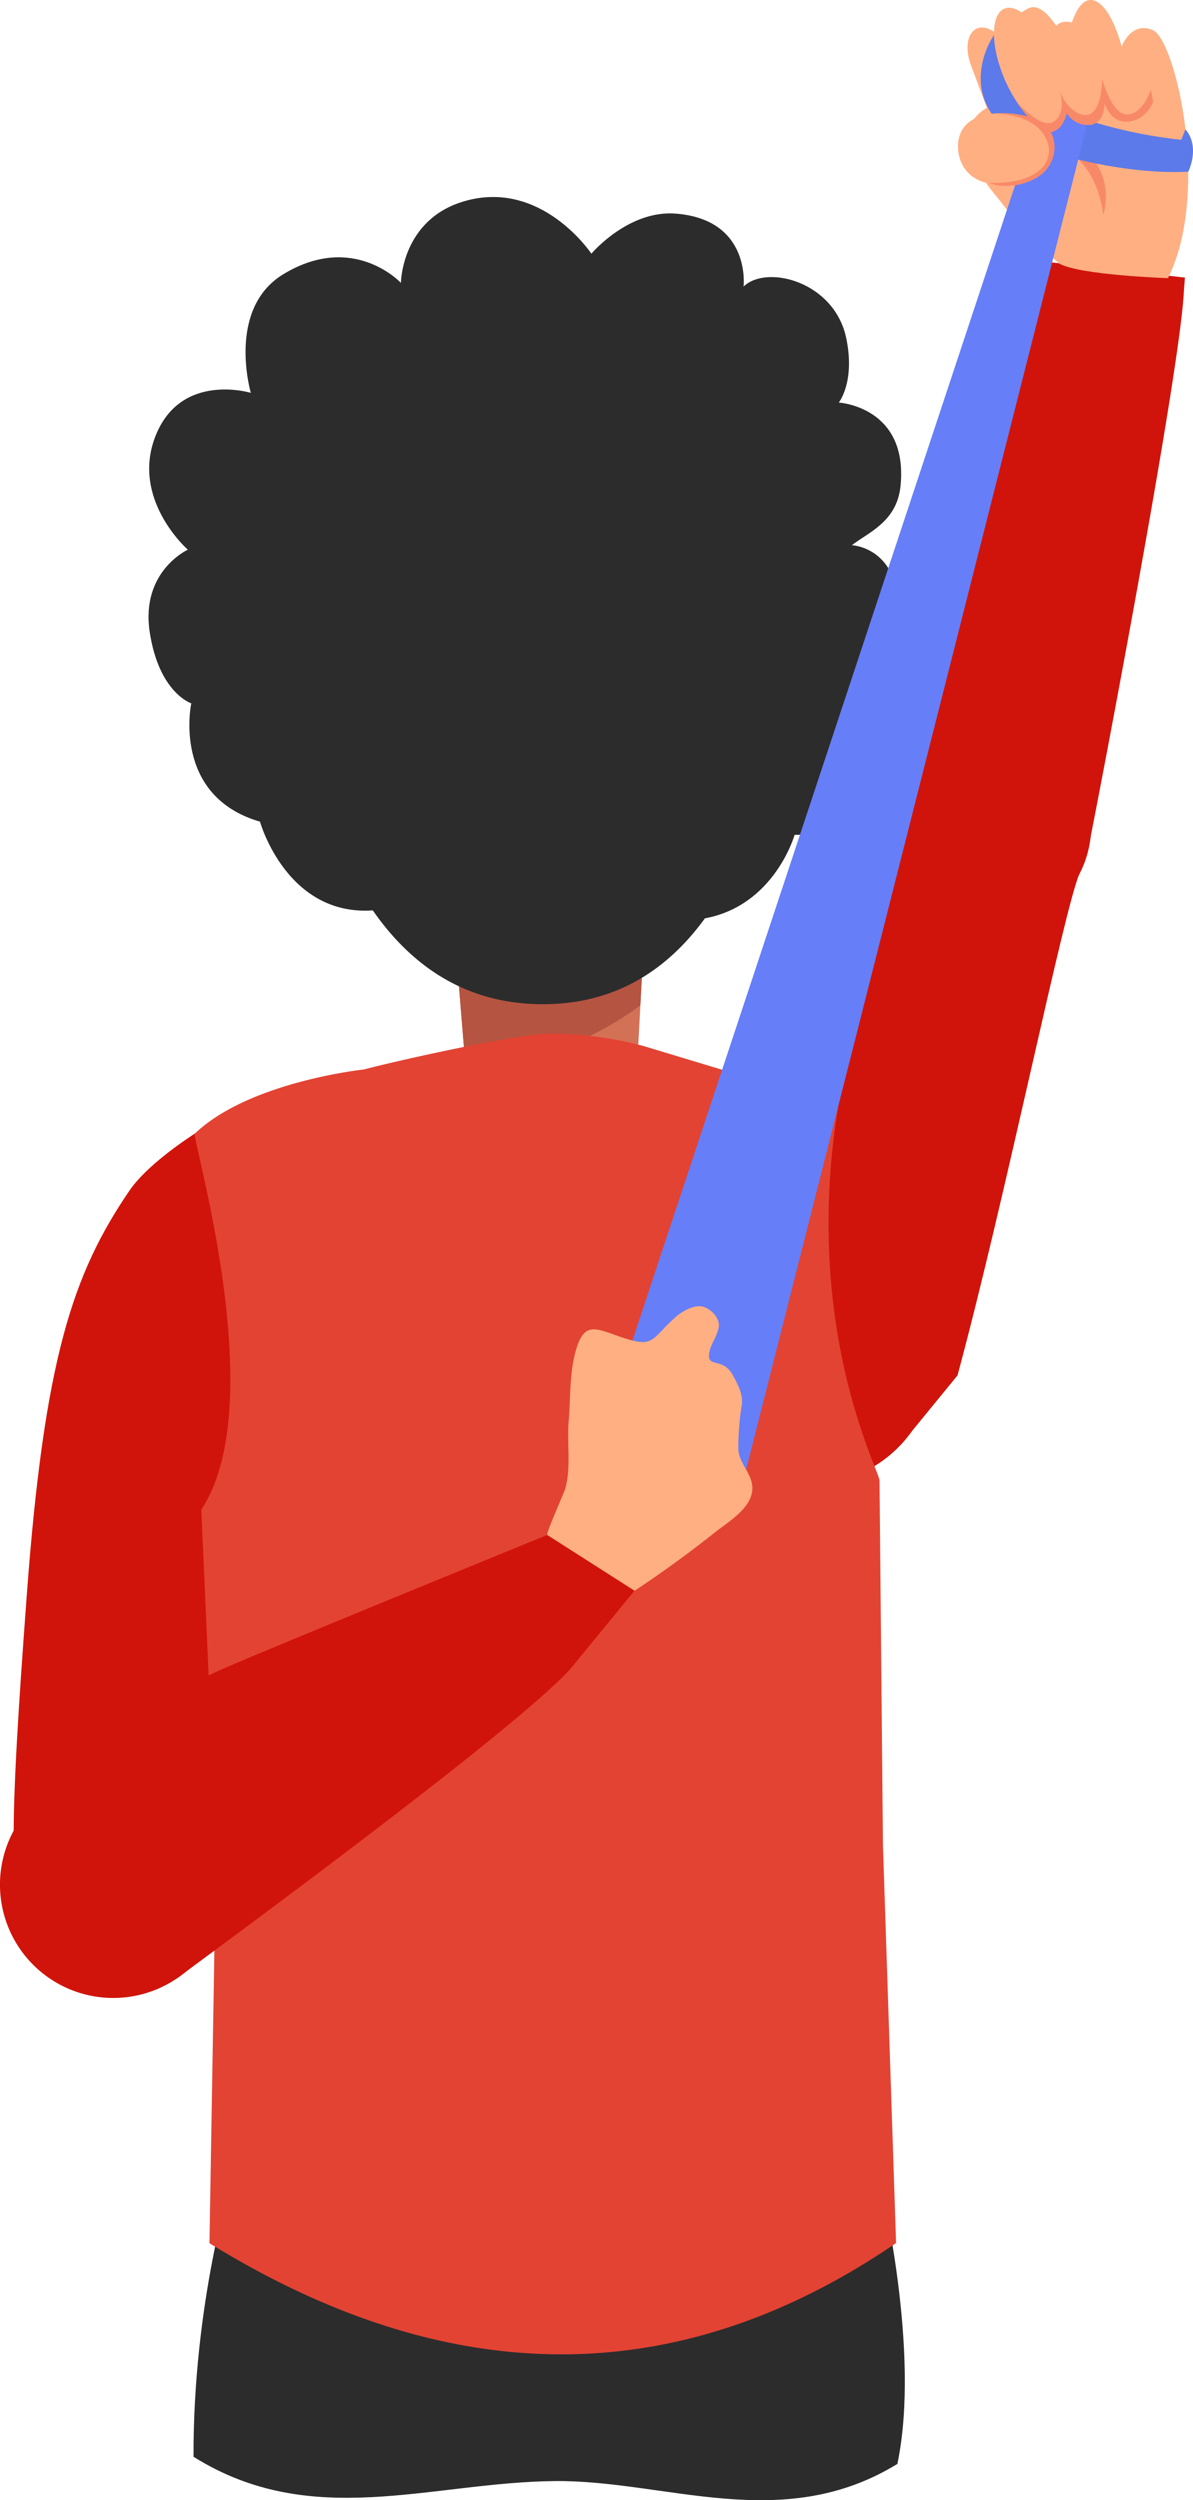 <svg xmlns="http://www.w3.org/2000/svg" viewBox="0 0 402.06 842.46"><defs><style>.cls-2{fill:#d1140b}.cls-3{fill:#ffaf82}.cls-4{fill:#2c2c2c}.cls-8{fill:#f88968}</style></defs><g id="Capa_2" data-name="Capa 2"><g id="Información"><path d="M356.77 252.28a36.5 36.5 0 0 1 7.48 10.44 35.47 35.47 0 0 1 1.23 27.88 36.37 36.37 0 0 1-19.31 20.49 38.18 38.18 0 0 1-42.11-7.35 36.72 36.72 0 0 1-7.49-10.45 35.49 35.49 0 0 1-1.23-27.87 36.34 36.34 0 0 1 19.3-20.5 38.2 38.2 0 0 1 42.13 7.36Z" style="fill:#f8e8d8"/><path class="cls-2" d="M399 97.9c-1.21 28.1-31.3 184.18-32.62 189.92l-3 7.32-70.28-22.65 1.4-4.61c.26-.86 6.6-21.58 22.6-55.68 4-8.64 25.66-125.1 25.66-125.1l56.58 6.44Zm-95.71 331.72a43.11 43.11 0 0 0-12.06-8.88 43.89 43.89 0 0 0-32.94-2.58c-11 3.47-16.93 10.94-22.14 21-8.16 15.68-8.31 34.86 4 47.78a43.46 43.46 0 0 0 12.06 8.88c21.22 10.57 47.25 2.35 58-18.34a41.56 41.56 0 0 0-6.92-47.86Z"/><path class="cls-2" d="m300.63 256-3.51 5.47c-2.58 5-52.92 123.81-62.87 177.65l-5.55 22.1 75 25.46 19-23.23c16.3-60.36 35.9-157.29 41.13-169.13l1.82-4.1Z"/><path class="cls-2" d="M357.74 253.25a38.09 38.09 0 0 0-36.33-10.65c-20 4.78-32.19 24.55-27.22 44.07a36.2 36.2 0 0 0 8.9 16.07 38 38 0 0 0 36.32 10.65 36.87 36.87 0 0 0 23-16.49 35.45 35.45 0 0 0 4.24-27.57 36.43 36.43 0 0 0-8.91-16.08Z"/><path class="cls-3" d="M397.38 30.77c.31 1.39.6 2.82.87 4.3.06.33.11.66.18 1 .48 2.69.88 5.52 1.2 8.42 1.8 16.33.95 35.27-6 49.24 0 0-29.67-1-36.63-4.91 0 0-12-10.33-20.21-21.46 0 0-11.59-13.26-11.12-20.51s6.94-10.53 6.94-10.53l-.95-2.49c-1.36-3.61-3.79-10.07-4.56-12.21C323 10 331.81 2.07 342.19 19c-.42-1.61-3.66-12.83 4.67-16.31 5.86-2.46 12.55 12 12.55 12S361.79-.23 367.66 0c6.43.27 10.2 15.14 10.35 15.73.19-.49 3.24-8.59 10.49-5.6 2.88 1.2 6.41 9.36 8.88 20.64Z"/><path class="cls-2" d="M125.5 370.75c-3-24-68.22 10.42-81.84 30.39C24.5 429.23 14.91 457.9 9 537.81c-11.38 153.36-4.68 126.45 68.35 83.43 0 0 58.76-164.49 48.15-250.49Z"/><path class="cls-4" d="M65.22 827.82c-.16-52.23 12.9-93.46 12.9-93.46 84.77-5.42 218.08 0 218.08 0l.54 1.51s13.7 56.29 5.69 94.37c-38.87 23.82-78 5.42-115.45 5.78-41.98.41-81.98 16.76-121.76-8.2Zm68.27-522.33c-35.41 8.91-45.87-28.62-45.87-28.62C57.8 268.18 64.46 237 64.46 237s-10.88-3.49-14-24 12.84-27.78 12.84-27.78-19.44-17-10.82-38.49 32.05-14.35 32.05-14.35S76.2 104 95.6 92.33c23.6-14.23 39.52 3 39.52 3s.12-21.23 21.19-27.48c26.14-7.74 43 17.63 43 17.63S211.84 70.57 228 72c25.2 2.14 22.6 24.55 22.6 24.55 7.79-7.54 30.64-1.7 34.61 17.44 3.06 14.79-2.53 21.66-2.53 21.66s23.45 1.35 20.82 28.06c-1.2 12.12-10.81 15.65-16.42 20 0 0 16 .66 15.64 22.3s-13.41 24.78-13.41 24.78 7.73 10.29.14 31.14-21.65 19.36-21.65 19.36-6.71 23.86-30.31 28.17c-45.91 8.35-104-3.97-104-3.97Z"/><path d="m216.93 317.88-1.11 20.87-1.39 26.14s-5.19 9.84-28.62 9.84-28.23-6.73-28.23-6.73l-.94-11.6-3.15-38.52Z" style="fill:#d37157"/><path d="m216.93 317.88-1.11 20.87c-9.77 7.31-32.9 21.7-59.18 17.65l-3.15-38.52Z" style="fill:#b55441"/><path class="cls-4" d="M267.5 209.18c-.29 3.38-.63 6.84-1 10.35-6.09 53.21-25.36 118.85-83.53 118.85-55.8 0-76.9-59.63-84.7-110.85-.84-5.71-1.55-11.3-2.13-16.72-5.3-49.75 33.32-93.54 83.32-94.12h4.46a85.19 85.19 0 0 1 83.58 92.49Z"/><path d="M70.59 755.87c72.41 44.62 150.85 55 231.4-.06l-4.42-134-1.16-122.91c0-3.35-26.25-51.54-13.85-126.6L217 352.5a124 124 0 0 0-31.78-4.2c-10.68 0-52.11 9.26-62.53 12.06 0 0-38.6 4.06-57 21.59-1.31 1.26 25.94 90.89 2.16 126.71l5 113.1Z" style="fill:#e34333"/><path class="cls-8" d="M354 48.25s14.78 2.37 17.85 24.12c0 0 6.64-19.77-17.42-28Z"/><path d="M335 11.78s-15.9 22.55 12.09 37.35c0 0 27.71 10 53.38 8.73 0 0 4.17-8.25-.95-14.28l-1.42 3.53s-62.26-5.63-63.1-35.33Z" style="fill:#5c7aea"/><path d="M366.12 42.91 247.64 510.28 209.07 464 348.76 42.31s.16-14.17 10.9-12.7c8.12 1.11 6.46 13.3 6.46 13.3Z" style="fill:#667ef7"/><path class="cls-3" d="M338.5 2.91c4.58-1.91 11.89 5.39 16.32 16.23s5.24 18.81-.28 23c-3.94 3-11.88-5.39-16.31-16.22s-4.31-21.14.27-23.01Z"/><ellipse class="cls-3" cx="362.51" cy="23.78" rx="8.96" ry="16.91" transform="rotate(-15.28 362.529 23.775)"/><path class="cls-8" d="M387.83 30.24c.29 1.34.55 2.71.81 4.14-1.25 2.63-3.32 5.34-6.72 6.31-7.34 2.07-9.68-5.78-9.68-5.78s.13 6.74-5 7.2a8.5 8.5 0 0 1-7.73-3.91s-1.18 5.94-5.61 6.38-11-9.87-11-9.87 5.44 5.88 9.43 6.71 7.14-4.17 4.54-11.42c.28.8 3 8.18 8.66 8.72 5.81.55 5.93-11.51 5.93-12.16.18.66 3.41 12.76 8.91 12 3.75-.56 6.2-4.7 7.46-8.32Z"/><path class="cls-3" d="M322.86 49.83c-.23-6.6 4.06-11.32 13.53-11.66S352.2 40.63 354 49.5c1.27 6.33-7.25 12.22-16.72 12.56s-14.18-5.64-14.42-12.23Z"/><path class="cls-8" d="M334.51 38.31s12.09-.5 17.12 6.81.38 17.1-18.49 16.51c0 0 6.88 3 15.33-1.24s8.15-14 4.47-17.34-8.07-5.31-18.43-4.74Z"/><path d="M184.42 517.22a15.88 15.88 0 1 1-3.12 22.24 15.88 15.88 0 0 1 3.12-22.24Z" style="fill:#fbc0a4"/><path class="cls-3" d="M249.72 491.84c1.64 3.88 5 7.25 3.45 12.13-1.66 5.38-8.4 9.3-12.5 12.6A387.49 387.49 0 0 1 201.31 544l-16.89-26.76c-.42-.67 5.66-14.13 6.1-15.71 2-7.14.5-15.26 1.13-22.7.67-7.84.24-16 2.38-23.62 2.67-9.52 6.19-7.89 13.91-5.15 12.72 4.5 10.91 1.69 19.64-6.17 2.36-2.12 6.7-4.54 9.69-3.49 2.5.88 5.11 3.6 5 6.25s-2.26 5.55-3 8.11c-1.84 6.82 4.09 2.19 7.55 8.35 1.88 3.35 3.83 7 3.1 10.74a93 93 0 0 0-1.09 14.25 9.56 9.56 0 0 0 .89 3.74Z"/><path class="cls-2" d="M76.19 631.54A38.18 38.18 0 1 1 48 598.16a38.17 38.17 0 0 1 28.19 33.38Z"/><path class="cls-2" d="M192.19 562.42c-19.8 21.78-127.38 100.22-132.27 104l-7.26 3.94-40.15-64.07 4.19-2.79c.79-.53 19.86-22.8 55.33-39.79 9-4.31 112.39-46.49 112.39-46.49L213.83 536Z"/></g></g></svg>